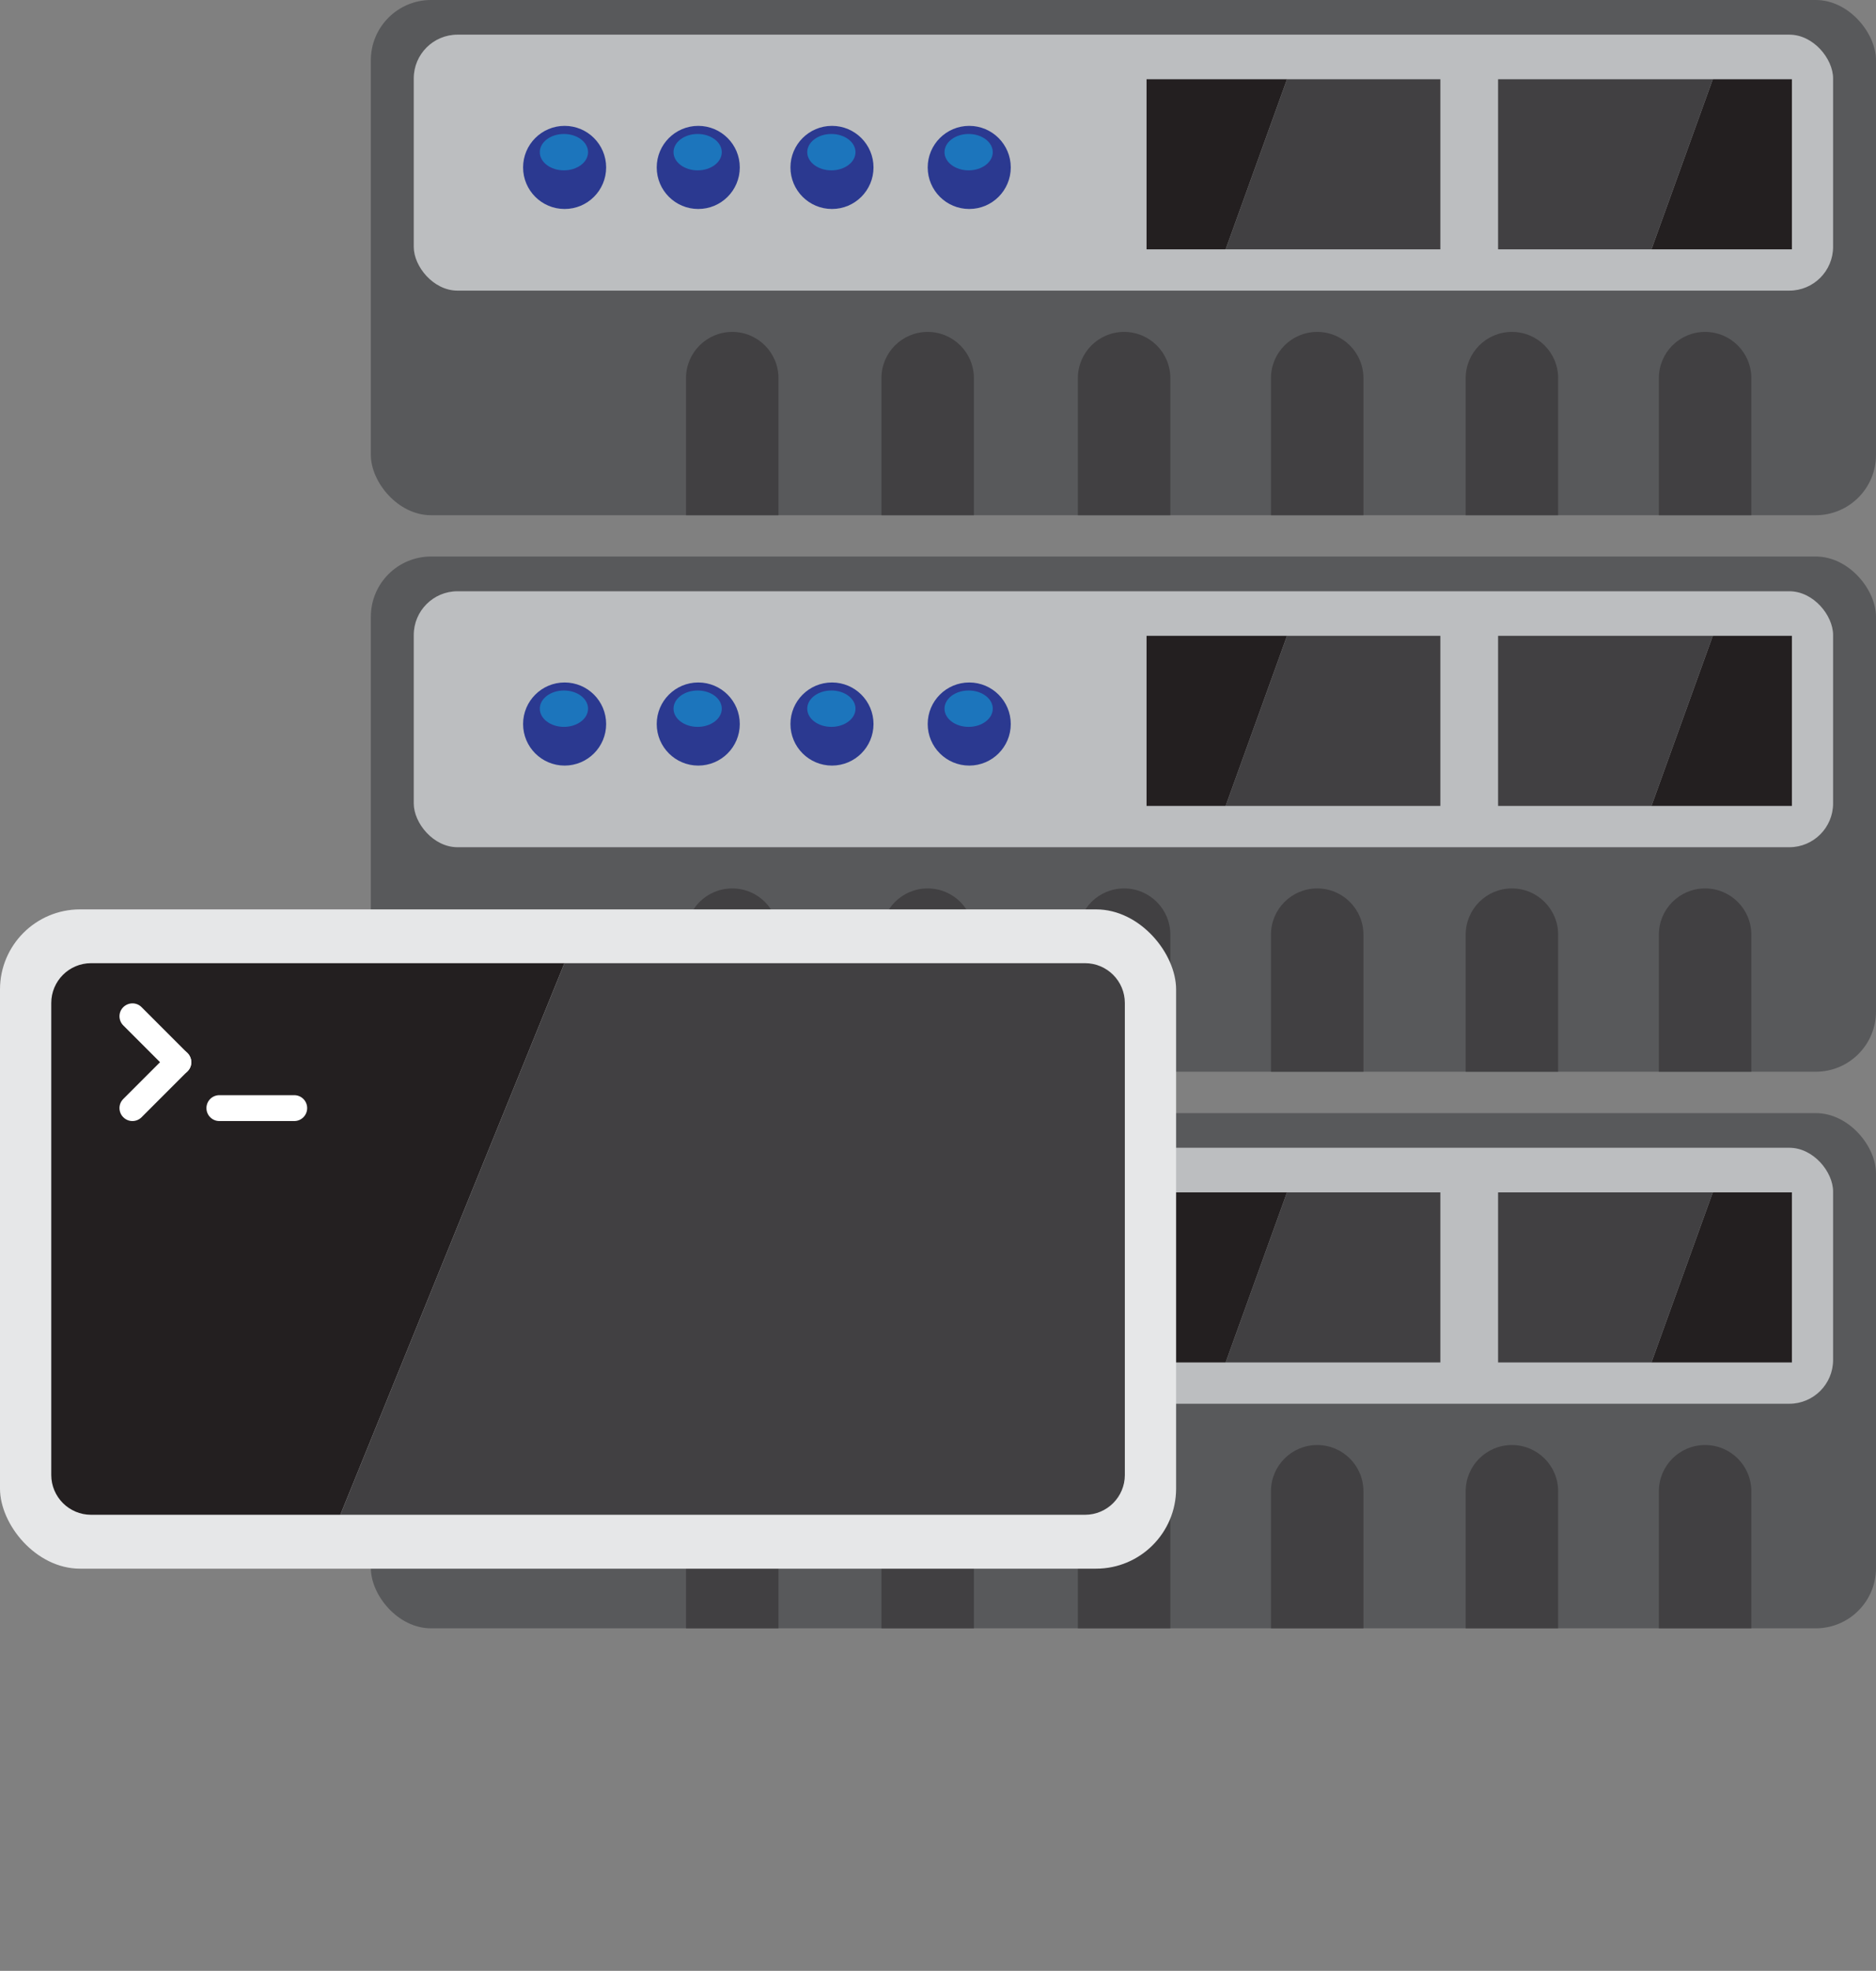 <?xml version="1.0" encoding="UTF-8"?>
<svg id="Layer_2" data-name="Layer 2" xmlns="http://www.w3.org/2000/svg" viewBox="0 0 217.73 228.6">
  <rect x="0" y="0" width="217.73" height="228.6" fill="#808080" stroke="none"/>
  <defs>
    <style>
      .cls-1 {
        fill: #231f20;
      }

      .cls-2 {
        fill: #fff;
      }

      .cls-3 {
        fill: #1c75bc;
      }

      .cls-4 {
        fill: #2b3990;
      }

      .cls-5 {
        fill: #e6e7e8;
      }

      .cls-6 {
        fill: #58595b;
      }

      .cls-7 {
        opacity: .44;
      }

      .cls-8 {
        fill: #bcbec0;
      }

      .cls-9 {
        fill: #00aeef;
      }

      .cls-10 {
        fill: #414042;
      }
    </style>
  </defs>
  <g id="Layer_3" data-name="Layer 3">
    <g class="cls-7">
      <path class="cls-9" d="M44.6,228.6c-.23-.17-.46-.35-.68-.53.11.09.23.18.34.27s.22.17.34.25Z"/>
    </g>
    <g class="cls-7">
      <path class="cls-9" d="M107.78,220.75c.11-.02.23-.05.34-.08-.09.02-.17.04-.26.06-.03,0-.06.01-.09.02Z"/>
    </g>
  </g>
  <g id="Layer_2-2" data-name="Layer 2">
    <g>
      <rect class="cls-6" x="43.04" width="174.69" height="59.76" rx="6.99" ry="6.99"/>
      <rect class="cls-8" x="48.02" y="4.02" width="164.73" height="29.69" rx="5.08" ry="5.08"/>
      <g>
        <circle class="cls-4" cx="65.53" cy="19.42" r="4.82"/>
        <ellipse class="cls-3" cx="65.45" cy="17.65" rx="2.8" ry="2.11"/>
      </g>
      <g>
        <circle class="cls-4" cx="81.04" cy="19.42" r="4.82"/>
        <ellipse class="cls-3" cx="80.97" cy="17.65" rx="2.8" ry="2.11"/>
      </g>
      <g>
        <circle class="cls-4" cx="96.56" cy="19.42" r="4.82"/>
        <ellipse class="cls-3" cx="96.49" cy="17.65" rx="2.8" ry="2.11"/>
      </g>
      <g>
        <circle class="cls-4" cx="112.49" cy="19.42" r="4.82"/>
        <ellipse class="cls-3" cx="112.42" cy="17.65" rx="2.8" ry="2.11"/>
      </g>
      <polygon class="cls-10" points="167.17 9.19 167.17 28.92 142.25 28.92 149.37 9.19 167.17 9.19"/>
      <polygon class="cls-1" points="149.37 9.19 142.25 28.92 133.07 28.92 133.07 9.19 149.37 9.19"/>
      <polygon class="cls-10" points="173.87 28.92 173.87 9.19 198.79 9.19 191.67 28.92 173.87 28.92"/>
      <polygon class="cls-1" points="191.67 28.92 198.79 9.19 207.97 9.19 207.97 28.92 191.67 28.92"/>
      <path class="cls-10" d="M84.99,38.5h0c2.96,0,5.36,2.4,5.36,5.36v15.9h-10.73v-15.9c0-2.96,2.4-5.36,5.36-5.36Z"/>
      <path class="cls-10" d="M152.88,38.5h0c2.96,0,5.36,2.4,5.36,5.36v15.9h-10.73v-15.9c0-2.96,2.4-5.36,5.36-5.36Z"/>
      <path class="cls-10" d="M175.48,38.5h0c2.96,0,5.36,2.4,5.36,5.36v15.9h-10.73v-15.9c0-2.96,2.4-5.36,5.36-5.36Z"/>
      <path class="cls-10" d="M197.9,38.5h0c2.96,0,5.36,2.4,5.36,5.36v15.9h-10.73v-15.9c0-2.96,2.4-5.36,5.36-5.36Z"/>
      <path class="cls-10" d="M130.47,38.5h0c2.96,0,5.36,2.4,5.36,5.36v15.9h-10.73v-15.9c0-2.96,2.4-5.36,5.36-5.36Z"/>
      <path class="cls-10" d="M107.67,38.5h0c2.96,0,5.36,2.4,5.36,5.36v15.9h-10.73v-15.9c0-2.96,2.4-5.36,5.36-5.36Z"/>
      <rect class="cls-6" x="43.04" y="64.55" width="174.69" height="59.76" rx="6.99" ry="6.99"/>
      <rect class="cls-8" x="48.02" y="68.58" width="164.73" height="29.69" rx="5.08" ry="5.08"/>
      <g>
        <circle class="cls-4" cx="65.53" cy="83.98" r="4.82"/>
        <ellipse class="cls-3" cx="65.45" cy="82.2" rx="2.8" ry="2.11"/>
      </g>
      <g>
        <circle class="cls-4" cx="81.04" cy="83.98" r="4.82"/>
        <ellipse class="cls-3" cx="80.97" cy="82.2" rx="2.8" ry="2.11"/>
      </g>
      <g>
        <circle class="cls-4" cx="96.56" cy="83.98" r="4.82"/>
        <ellipse class="cls-3" cx="96.49" cy="82.2" rx="2.8" ry="2.11"/>
      </g>
      <g>
        <circle class="cls-4" cx="112.49" cy="83.98" r="4.82"/>
        <ellipse class="cls-3" cx="112.42" cy="82.2" rx="2.8" ry="2.11"/>
      </g>
      <polygon class="cls-10" points="167.17 73.75 167.17 93.48 142.25 93.48 149.37 73.75 167.17 73.75"/>
      <polygon class="cls-1" points="149.37 73.75 142.25 93.48 133.07 93.48 133.07 73.75 149.37 73.75"/>
      <polygon class="cls-10" points="173.87 93.48 173.87 73.75 198.79 73.75 191.67 93.48 173.87 93.48"/>
      <polygon class="cls-1" points="191.67 93.48 198.79 73.75 207.97 73.75 207.97 93.48 191.67 93.48"/>
      <path class="cls-10" d="M84.99,103.05h0c2.96,0,5.36,2.4,5.36,5.36v15.9h-10.73v-15.9c0-2.96,2.4-5.36,5.36-5.36Z"/>
      <path class="cls-10" d="M152.88,103.05h0c2.96,0,5.36,2.4,5.36,5.36v15.9h-10.73v-15.9c0-2.96,2.4-5.36,5.36-5.36Z"/>
      <path class="cls-10" d="M175.48,103.05h0c2.96,0,5.36,2.4,5.36,5.36v15.9h-10.73v-15.9c0-2.96,2.4-5.36,5.36-5.36Z"/>
      <path class="cls-10" d="M197.9,103.05h0c2.96,0,5.36,2.4,5.36,5.36v15.9h-10.73v-15.9c0-2.96,2.4-5.36,5.36-5.36Z"/>
      <path class="cls-10" d="M130.47,103.05h0c2.96,0,5.36,2.4,5.36,5.36v15.9h-10.73v-15.9c0-2.96,2.4-5.36,5.36-5.36Z"/>
      <path class="cls-10" d="M107.67,103.05h0c2.96,0,5.36,2.4,5.36,5.36v15.9h-10.73v-15.9c0-2.96,2.4-5.36,5.36-5.36Z"/>
      <rect class="cls-6" x="43.04" y="129.11" width="174.69" height="59.76" rx="6.99" ry="6.99"/>
      <rect class="cls-8" x="48.02" y="133.13" width="164.73" height="29.69" rx="5.08" ry="5.08"/>
      <g>
        <circle class="cls-4" cx="65.53" cy="148.53" r="4.82"/>
        <ellipse class="cls-3" cx="65.45" cy="146.75" rx="2.8" ry="2.11"/>
      </g>
      <g>
        <circle class="cls-4" cx="81.04" cy="148.53" r="4.82"/>
        <ellipse class="cls-3" cx="80.97" cy="146.75" rx="2.8" ry="2.11"/>
      </g>
      <g>
        <circle class="cls-4" cx="96.56" cy="148.53" r="4.82"/>
        <ellipse class="cls-3" cx="96.49" cy="146.75" rx="2.8" ry="2.11"/>
      </g>
      <g>
        <circle class="cls-4" cx="112.49" cy="148.53" r="4.82"/>
        <ellipse class="cls-3" cx="112.42" cy="146.75" rx="2.8" ry="2.11"/>
      </g>
      <polygon class="cls-10" points="167.17 138.3 167.17 158.03 142.25 158.03 149.37 138.3 167.17 138.3"/>
      <polygon class="cls-1" points="149.37 138.3 142.25 158.03 133.07 158.03 133.07 138.3 149.37 138.3"/>
      <polygon class="cls-10" points="173.87 158.03 173.87 138.3 198.79 138.3 191.67 158.03 173.87 158.03"/>
      <polygon class="cls-1" points="191.67 158.03 198.79 138.3 207.97 138.3 207.97 158.03 191.67 158.03"/>
      <path class="cls-10" d="M84.99,167.61h0c2.96,0,5.36,2.4,5.36,5.36v15.9h-10.73v-15.9c0-2.96,2.4-5.36,5.36-5.36Z"/>
      <path class="cls-10" d="M152.88,167.61h0c2.96,0,5.36,2.4,5.36,5.36v15.9h-10.73v-15.9c0-2.96,2.4-5.36,5.36-5.36Z"/>
      <path class="cls-10" d="M175.48,167.61h0c2.96,0,5.36,2.4,5.36,5.36v15.9h-10.73v-15.9c0-2.96,2.4-5.36,5.36-5.36Z"/>
      <path class="cls-10" d="M197.9,167.61h0c2.96,0,5.36,2.4,5.36,5.36v15.9h-10.73v-15.9c0-2.96,2.4-5.36,5.36-5.36Z"/>
      <path class="cls-10" d="M130.47,167.61h0c2.96,0,5.36,2.4,5.36,5.36v15.9h-10.73v-15.9c0-2.96,2.4-5.36,5.36-5.36Z"/>
      <path class="cls-10" d="M107.67,167.61h0c2.96,0,5.36,2.4,5.36,5.36v15.9h-10.73v-15.9c0-2.96,2.4-5.36,5.36-5.36Z"/>
      <rect class="cls-5" y="105.48" width="136.5" height="76.47" rx="9.29" ry="9.29"/>
      <g>
        <path class="cls-10" d="M130.55,116.34v54.74c0,2.55-2.07,4.62-4.62,4.62H39.5l26.01-63.98h60.42c2.55,0,4.62,2.07,4.62,4.62Z"/>
        <path class="cls-1" d="M65.51,111.72l-26.01,63.98H10.57c-2.55,0-4.62-2.07-4.62-4.62v-54.74c0-2.55,2.07-4.62,4.62-4.62h54.94Z"/>
      </g>
      <path class="cls-2" d="M15.37,130.03c-.38,0-.77-.15-1.06-.44-.59-.59-.59-1.54,0-2.12l5.33-5.33c.59-.59,1.54-.59,2.12,0s.59,1.54,0,2.12l-5.33,5.33c-.29.29-.68.44-1.06.44Z"/>
      <path class="cls-2" d="M20.7,124.71c-.38,0-.77-.15-1.06-.44l-5.33-5.33c-.59-.59-.59-1.54,0-2.12s1.54-.59,2.12,0l5.33,5.33c.59.59.59,1.54,0,2.12-.29.29-.68.44-1.06.44Z"/>
      <path class="cls-2" d="M34.15,130.03h-8.69c-.83,0-1.5-.67-1.5-1.5s.67-1.5,1.5-1.5h8.69c.83,0,1.5.67,1.5,1.5s-.67,1.5-1.5,1.5Z"/>
    </g>
  </g>
</svg>